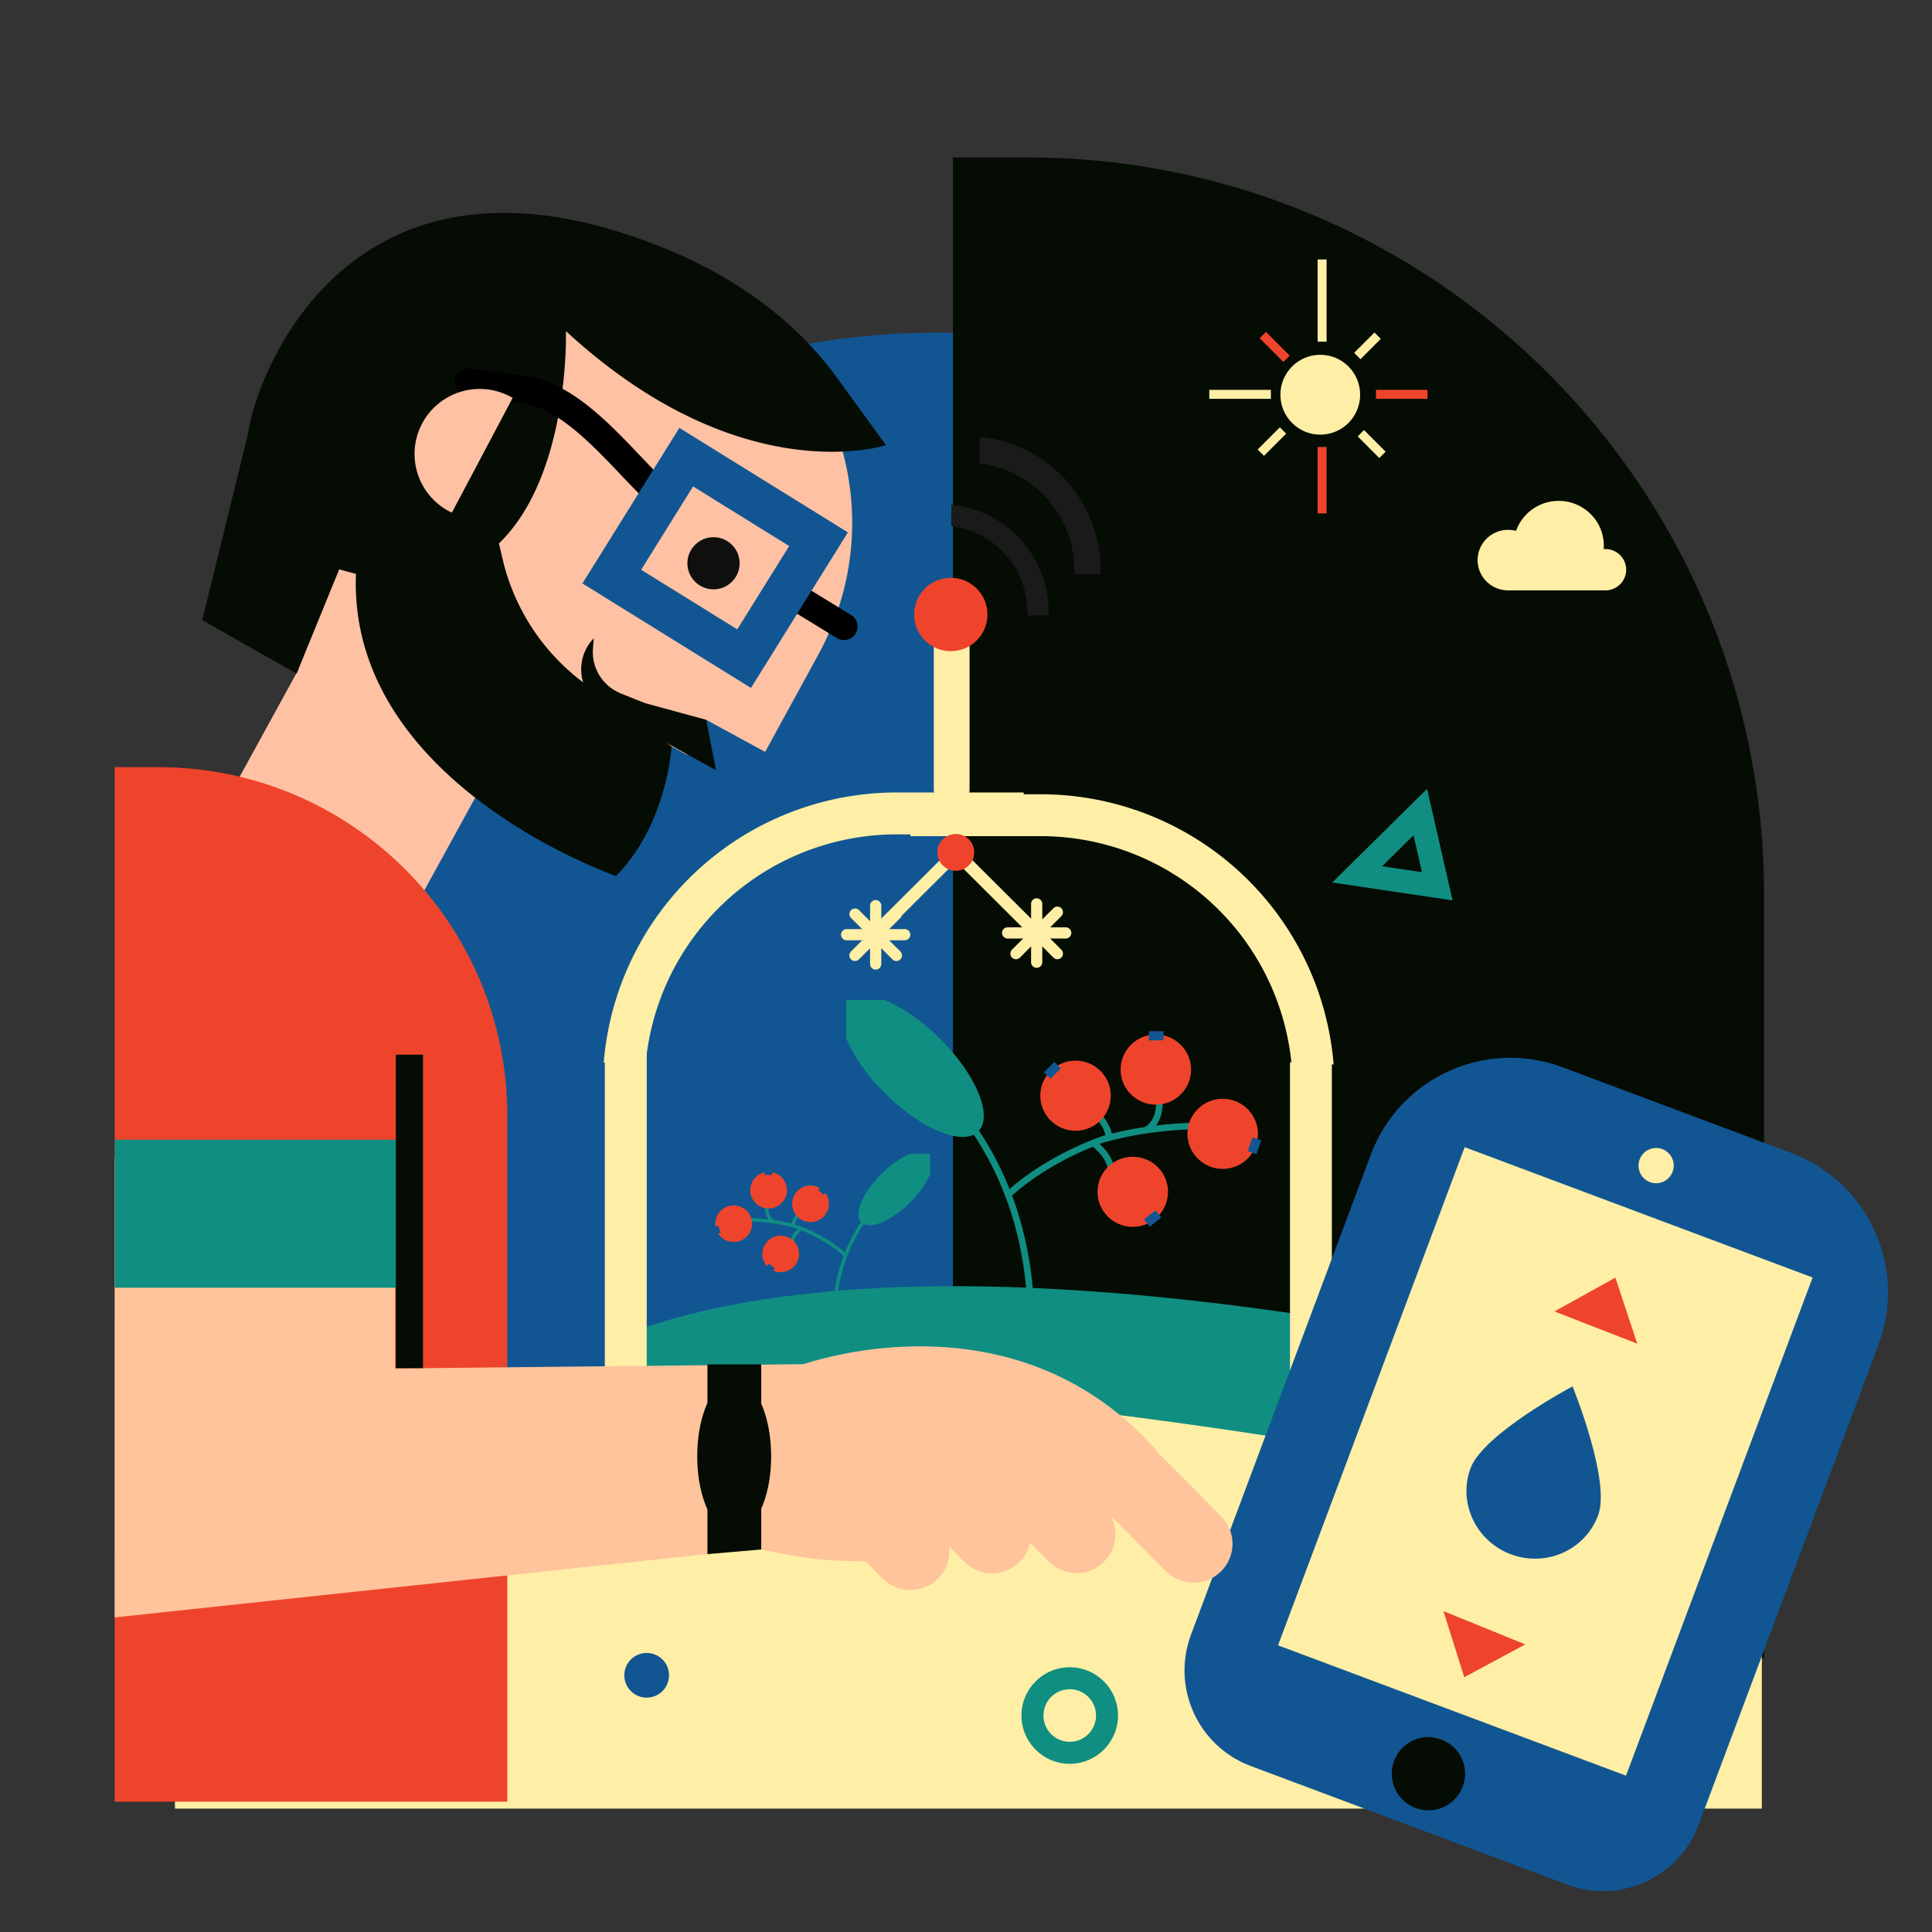 <svg xmlns="http://www.w3.org/2000/svg" viewBox="0 0 1080 1080" width="1080" height="1080"><rect x="0" y="0" width="1080" height="1080" fill="#333333" stroke="none"/><g transform="translate(111.0 186.0) rotate(0.0 227.0 555.0) translate(0.0 0.0) scale(2.055 2.056)"><svg width="220.976" height="399.351" viewBox="0 0 220.976 399.351"><path d="M220.976 539.926H0V200.595C0 89.809 89.809 0 200.595 0h20.381z" fill="#115693"/></svg></g><g transform="translate(452.0 88.0) rotate(0.0 267.0 510.5) translate(80.697 0.0) scale(1.971 1.972)"><svg width="230.041" height="425.54" viewBox="40.952 0 230.041 425.54"><path d="M270.993 517.85H0V0h61.988c115.43 0 209.005 93.575 209.005 209.005z" fill="#050c04"/></svg></g><g transform="translate(-147.0 444.0) rotate(0.0 446.5 470.0) translate(655.92 0.0) scale(1.561 1.561)"><svg width="151.855" height="96.729" viewBox="420.273 0 151.855 96.729"><path d="M60.271 602.157a60.3 60.3 0 0 1 .029-120.6h199.994a70.7 70.7 0 0 0 70.618-70.619V85.618A85.716 85.716 0 0 1 416.531 0h50.49A105.278 105.278 0 0 1 572.18 105.159a7.5 7.5 0 0 1-15 0A90.261 90.261 0 0 0 467.021 15h-50.49a70.7 70.7 0 0 0-70.619 70.618v325.321a85.716 85.716 0 0 1-85.618 85.619H60.3a45.3 45.3 0 1 0 .7 90.594l129.417-2 .231 15-129.416 2c-.321.003-.642.005-.961.005z" fill="#ffeea6"/></svg></g><g transform="translate(1230.0 443.0) rotate(0.0 -446.5 470.0) translate(-657.745 0.0) scale(-1.561 1.561)"><svg width="150.737" height="96.729" viewBox="421.443 0 150.737 96.729"><path d="M60.271 602.157a60.3 60.3 0 0 1 .029-120.6h199.994a70.7 70.7 0 0 0 70.618-70.619V85.618A85.716 85.716 0 0 1 416.531 0h50.49A105.278 105.278 0 0 1 572.18 105.159a7.5 7.5 0 0 1-15 0A90.261 90.261 0 0 0 467.021 15h-50.49a70.7 70.7 0 0 0-70.619 70.618v325.321a85.716 85.716 0 0 1-85.618 85.619H60.3a45.3 45.3 0 1 0 .7 90.594l129.417-2 .231 15-129.416 2c-.321.003-.642.005-.961.005z" fill="#ffeea6"/></svg></g><g transform="translate(312.0 719.0) rotate(0.0 327.5 61.5) translate(38.193 0.0) scale(1.395 1.4)"><svg width="275.337" height="87.876" viewBox="27.385 0 275.337 87.876"><path d="M.115 32.143c12.382-4.781 100.643-78.1 469.535 14.123v41.61H.397S-.258 32.287.115 32.143z" fill="#108E82"/></svg></g><g transform="translate(-125.0 769.0) rotate(0.0 645.0 121.0) translate(222.79 0.0) scale(2.747 2.754)"><svg width="322.93" height="87.876" viewBox="81.111 0 322.93 87.876"><path d="M.115 32.143c12.382-4.781 100.643-78.1 469.535 14.123v41.61H.397S-.258 32.287.115 32.143z" fill="#ffeea6"/></svg></g><g transform="translate(1261.0 405.0) rotate(0.0 -446.5 470.0) translate(-376.542 188.825) scale(-1.561 1.561)"><svg width="137.759" height="179.366" viewBox="241.265 120.96 137.759 179.366"><path d="M60.271 602.157a60.3 60.3 0 0 1 .029-120.6h199.994a70.7 70.7 0 0 0 70.618-70.619V85.618A85.716 85.716 0 0 1 416.531 0h50.49A105.278 105.278 0 0 1 572.18 105.159a7.5 7.5 0 0 1-15 0A90.261 90.261 0 0 0 467.021 15h-50.49a70.7 70.7 0 0 0-70.619 70.618v325.321a85.716 85.716 0 0 1-85.618 85.619H60.3a45.3 45.3 0 1 0 .7 90.594l129.417-2 .231 15-129.416 2c-.321.003-.642.005-.961.005z" fill="#ffeea6"/></svg></g><g transform="translate(878.0 400.0) rotate(0.0 -446.5 470.0) translate(-376.542 188.825) scale(-1.561 1.561)"><svg width="137.759" height="179.366" viewBox="241.265 120.96 137.759 179.366"><path d="M60.271 602.157a60.3 60.3 0 0 1 .029-120.6h199.994a70.7 70.7 0 0 0 70.618-70.619V85.618A85.716 85.716 0 0 1 416.531 0h50.49A105.278 105.278 0 0 1 572.18 105.159a7.5 7.5 0 0 1-15 0A90.261 90.261 0 0 0 467.021 15h-50.49a70.7 70.7 0 0 0-70.619 70.618v325.321a85.716 85.716 0 0 1-85.618 85.619H60.3a45.3 45.3 0 1 0 .7 90.594l129.417-2 .231 15-129.416 2c-.321.003-.642.005-.961.005z" fill="#ffeea6"/></svg></g><g transform="translate(711.0 607.0) rotate(20.535 151.5 213.5) scale(2.141 2.143)"><svg width="141.537" height="199.213" viewBox="0 0 141.537 199.213"><path d="M114.888 199.213H26.649C11.931 199.213 0 187.282 0 172.564V38.872C0 17.404 17.404 0 38.872 0h63.792c21.469 0 38.872 17.404 38.872 38.872v133.691c.001 14.719-11.93 26.65-26.648 26.65z" fill="#115693"/><path d="M22.258 28.468h97.021v138.766H22.258z" fill="#FFEEA6"/><circle cx="70.768" cy="183.83" fill="#FFB6B7" r="8.576"/><circle cx="70.768" cy="15.455" fill="#FFEEA6" r="4.596"/></svg></g><g transform="translate(560.0 519.0) rotate(-157.863 184.5 190.0) translate(0.0 0.0) scale(2.532 2.547)"><svg width="27.649" height="14.136" viewBox="0 0 27.649 14.136"><g fill="#ee442b"><path d="M4.26 20.12 0 16.58 11.77 2.42l11.78 14.16-4.26 3.54-7.52-9.03z"/><path d="M139.22 139.98H9V9.43h5.55v125.01h124.67z"/><path d="m131.59 148.98-3.55-4.26 9.04-7.51-9.04-7.52 3.55-4.26 14.16 11.78z"/></g></svg></g><g transform="translate(689.0 119.0) rotate(0.0 -312.5 444.0) scale(-2.169 2.164)"><svg width="288.102" height="410.429" viewBox="0 0 288.102 410.429"><path d="M246.703 39.288C227.557 4.213 183.602-8.7 148.527 10.446a73.362 73.362 0 0 0-4.819 2.875l-9.52 5.737c-34.147 18.639-46.006 61.042-27.367 95.189l13.643 24.993 15.187-8.29 4.934 9.04 3.979-2.172 4.076 7.589c6.561 12.216 19.966 13.547 32.214 7.045l11.692-6.207 20.116 36.739 49.017-26.756-20.981-38.334c16.802-22.016 20.131-52.726 6.005-78.606z" fill="#ffc1a3"/><circle cx="133.768" cy="90.515" fill="#0f0f0e" r="6.734"/><path d="M288.091 143.182h-11.198c-49.691 0-89.973 40.282-89.973 89.973v177.274h101.171z" fill="#ee442b"/><path d="m215.8 335.26 72.302 27.566-.011-118.949H215.8z" fill="#ffc49c"/><path d="M211.02 239.416h77.071v38.242H211.02z" fill="#108e82"/><path d="m288.102 362.826-32.387-63.896-158.703-1.673 25.494 47.802z" fill="#ffc49c"/><path d="m164.626 109.899.209 2.629a11.537 11.537 0 0 1-7.209 11.622l-6.195 2.483-15.781 4.318-2.526 13.027 28.801-15.972c6.635-3.68 7.973-12.652 2.701-18.107zM89.323 59.998s37.21 12.391 82.478-29.459c0 0-2.444 80.045 58.425 61.524l10.989 26.95 24.317-13.818-11.765-48.042c-2.528-17.325-27.709-80.811-107.969-47.769-17.359 7.147-32.902 18.072-43.914 33.275z" fill="#050c04"/><path d="m194.369 62.622-6.24 26.789a55.672 55.672 0 0 1-21.542 32.442l-22.023 15.966s1.154 20.252 14.359 33.467c0 0 80.183-27.703 65.171-91.123z" fill="#050c04"/><g fill="#ffc49c"><path d="M23.715 315.741 2.901 336.742c-3.899 3.942-3.863 10.298.078 14.196 3.942 3.899 10.298 3.863 14.196-.078l22.114-22.293z"/><path d="m53.91 313.271-20.814 21.002c-3.899 3.942-3.863 10.298.078 14.196 3.942 3.899 10.298 3.863 14.196-.078l22.114-22.293z"/><path d="m75.66 313.351-20.814 21.002c-3.899 3.942-3.863 10.298.078 14.196 3.942 3.899 10.298 3.863 14.196-.078l22.114-22.293z"/><path d="m96.693 317.653-20.814 21.002c-3.899 3.942-3.863 10.298.078 14.196 3.942 3.899 10.298 3.863 14.196-.078l22.114-22.293z"/><path d="M111.83 297.855s-54.734-20.794-92.378 21.989l16.253 13.026 57.96 15.536 6.896-.225a92.753 92.753 0 0 0 15.377-1.793l6.568-1.328z"/></g><path d="m135.333 346.471-13.863-1.202V297.45h13.863z" fill="#050c04"/><ellipse cx="128.441" cy="321.181" fill="#050c04" rx="9.53" ry="19.918"/><path d="M100.138 110.363a3.5 3.5 0 0 1-1.836-6.483l12.932-7.944a3.5 3.5 0 0 1 3.664 5.964l-12.932 7.944a3.483 3.483 0 0 1-1.828.519zm50.657-37.119a3.499 3.499 0 0 1-2.484-5.965c1.401-1.412 2.842-2.932 4.368-4.541 8.523-8.987 18.183-19.174 30.033-20.73l13.816-1.815a3.5 3.5 0 1 1 .912 6.94l-13.816 1.815c-9.391 1.234-18.144 10.465-25.866 18.607-1.554 1.639-3.021 3.187-4.478 4.654a3.495 3.495 0 0 1-2.485 1.035z"/><path d="M124.115 122.718 99.138 82.535l43.431-26.996 24.977 40.184zm-9.85-36.653 13.381 21.526 24.774-15.399-13.381-21.526z" fill="#115693"/><path d="M186.181 47.427c-.221.117-.437.24-.65.365l15.675 29.649c.224-.106.447-.215.668-.332 8.196-4.333 11.328-14.491 6.995-22.688s-14.491-11.327-22.688-6.994z" fill="#ffc1a3"/><path d="M208.646 217.445h7v80.986h-7z" fill="#050c04"/></svg></g><g transform="translate(798.0 751.0) rotate(21.304 181.0 186.0) translate(0.0 0.0) scale(2.484 2.493)"><svg width="27.781" height="14.44" viewBox="0 0 27.781 14.44"><g fill="#ee442b"><path d="M4.26 20.12 0 16.58 11.77 2.42l11.78 14.16-4.26 3.54-7.52-9.03z"/><path d="M139.22 139.98H9V9.43h5.55v125.01h124.67z"/><path d="m131.59 148.98-3.55-4.26 9.04-7.51-9.04-7.52 3.55-4.26 14.16 11.78z"/></g></svg></g><g transform="translate(473.0 559.0) rotate(0.0 116.0 82.5) translate(0.0 0.0) scale(0.734 0.73)"><svg width="316.19" height="225.969" viewBox="0 0 316.19 225.969"><g fill="#108e82"><path d="M137.542 225.97c-4.629-62.261-27.637-115.4-68.387-157.953l3.611-3.458c41.573 43.409 65.045 97.591 69.763 161.04z"/><path d="m126 150.069-3.367-3.7c31.145-28.359 71.8-41.9 72.21-42.035.359-.115 34.649-10.9 79.177-10.346l-.063 5c-43.682-.549-77.24 10-77.574 10.1-.383.131-40.056 13.362-70.383 40.981z"/><ellipse cx="50.49" cy="50.49" rx="29.612" ry="70.926" transform="matrix(.707 -.707 .707 .707 -20.913 50.49)"/><path d="m202.689 106.786-4.985-.394c.623-7.88-9.831-19.507-13.911-23.322l3.414-3.652c.671.627 16.419 15.497 15.482 27.368zm25.791-4.215-2.4-4.384c5.309-2.913 8.541-7.639 9.6-14.046a28.112 28.112 0 0 0-.03-9.223l4.891-1.033c.04.197 4.01 19.868-12.061 28.686zm-25.696 34.774-4.6-1.971c5.05-11.775-11.166-23.666-11.33-23.785l2.922-4.058a46.507 46.507 0 0 1 8.832 8.744c5.527 7.268 6.969 14.554 4.176 21.07z"/></g><circle cx="174.692" cy="73.284" fill="#ee442b" r="26.844"/><path d="m150.672 55.325 7.906-7.907 4.974 4.974-7.907 7.906z" fill="#115693"/><circle cx="235.87" cy="53.306" fill="#ee442b" r="26.844"/><path d="m230.54 23.947 11.18-.133.083 7.034-11.18.132z" fill="#115693"/><circle cx="218.288" cy="146.892" fill="#ee442b" r="26.844"/><path d="m239.986 166.59-8.732 6.983-4.394-5.492 8.732-6.985z" fill="#115693"/><circle cx="286.771" cy="102.504" fill="#ee442b" r="26.844"/><path d="m316.188 107.497-3.686 10.556-6.64-2.319 3.685-10.556z" fill="#115693"/></svg></g><g transform="translate(520.0 645.0) rotate(0.0 -60.5 43.0) translate(-0.05 0.0) scale(-0.383 0.381)"><svg width="316.06" height="225.969" viewBox="0.13 0 316.06 225.969"><g fill="#108e82"><path d="M137.542 225.97c-4.629-62.261-27.637-115.4-68.387-157.953l3.611-3.458c41.573 43.409 65.045 97.591 69.763 161.04z"/><path d="m126 150.069-3.367-3.7c31.145-28.359 71.8-41.9 72.21-42.035.359-.115 34.649-10.9 79.177-10.346l-.063 5c-43.682-.549-77.24 10-77.574 10.1-.383.131-40.056 13.362-70.383 40.981z"/><ellipse cx="50.49" cy="50.49" rx="29.612" ry="70.926" transform="matrix(.707 -.707 .707 .707 -20.913 50.49)"/><path d="m202.689 106.786-4.985-.394c.623-7.88-9.831-19.507-13.911-23.322l3.414-3.652c.671.627 16.419 15.497 15.482 27.368zm25.791-4.215-2.4-4.384c5.309-2.913 8.541-7.639 9.6-14.046a28.112 28.112 0 0 0-.03-9.223l4.891-1.033c.04.197 4.01 19.868-12.061 28.686zm-25.696 34.774-4.6-1.971c5.05-11.775-11.166-23.666-11.33-23.785l2.922-4.058a46.507 46.507 0 0 1 8.832 8.744c5.527 7.268 6.969 14.554 4.176 21.07z"/></g><circle cx="174.692" cy="73.284" fill="#ee442b" r="26.844"/><path d="m150.672 55.325 7.906-7.907 4.974 4.974-7.907 7.906z" fill="#115693"/><circle cx="235.87" cy="53.306" fill="#ee442b" r="26.844"/><path d="m230.54 23.947 11.18-.133.083 7.034-11.18.132z" fill="#115693"/><circle cx="218.288" cy="146.892" fill="#ee442b" r="26.844"/><path d="m239.986 166.59-8.732 6.983-4.394-5.492 8.732-6.985z" fill="#115693"/><circle cx="286.771" cy="102.504" fill="#ee442b" r="26.844"/><path d="m316.188 107.497-3.686 10.556-6.64-2.319 3.685-10.556z" fill="#115693"/></svg></g><g transform="translate(560.0 502.0) rotate(0.0 19.5 19.5) scale(0.804 0.804)"><svg width="48.52" height="48.52" viewBox="0 0 48.52 48.52"><g fill="#ffeea6"><path d="M24.26 48.52a3.89 3.89 0 0 1-3.89-3.89V3.89a3.9 3.9 0 0 1 7.79 0v40.74a3.9 3.9 0 0 1-3.9 3.89z"/><path d="M44.63 28.16H3.89a3.9 3.9 0 0 1 0-7.79h40.74a3.9 3.9 0 0 1 0 7.79z"/><path d="M38.66 42.56a3.89 3.89 0 0 1-2.75-1.14L7.11 12.61a3.89 3.89 0 0 1 5.5-5.5l28.81 28.8a3.9 3.9 0 0 1-2.76 6.65z"/><path d="M9.86 42.56a3.9 3.9 0 0 1-2.75-6.65l28.8-28.8a3.89 3.89 0 0 1 5.51 5.5L12.61 41.42a3.87 3.87 0 0 1-2.75 1.14z"/></g></svg></g><g transform="translate(490.0 417.0) rotate(0.0 44.5 52.0) translate(0.0 36.071) scale(0.867 0.864)"><svg width="102.61" height="78.609" viewBox="0 41.741 102.61 78.609"><path d="M47.1 0h8v68.84h-8z" fill="#FFEEA6"/><path d="m51.1 68.84 48.68 48.68" fill="#ffc49c"/><path d="m48.275 71.674 5.657-5.657 48.677 48.677-5.656 5.657z" fill="#FFEEA6"/><path d="M51.51 68.84 2.83 117.52" fill="#ffc49c"/><path d="M.003 114.686 48.68 66.01l5.657 5.657L5.66 120.343z" fill="#FFEEA6"/><circle cx="51.1" cy="68.84" fill="#ee442b" r="11.89"/></svg></g><g transform="translate(470.0 503.0) rotate(0.0 19.5 19.5) scale(0.804 0.804)"><svg width="48.52" height="48.52" viewBox="0 0 48.52 48.52"><g fill="#ffeea6"><path d="M24.26 48.52a3.89 3.89 0 0 1-3.89-3.89V3.89a3.9 3.9 0 0 1 7.79 0v40.74a3.9 3.9 0 0 1-3.9 3.89z"/><path d="M44.63 28.16H3.89a3.9 3.9 0 0 1 0-7.79h40.74a3.9 3.9 0 0 1 0 7.79z"/><path d="M38.66 42.56a3.89 3.89 0 0 1-2.75-1.14L7.11 12.61a3.89 3.89 0 0 1 5.5-5.5l28.81 28.8a3.9 3.9 0 0 1-2.76 6.65z"/><path d="M9.86 42.56a3.9 3.9 0 0 1-2.75-6.65l28.8-28.8a3.89 3.89 0 0 1 5.51 5.5L12.61 41.42a3.87 3.87 0 0 1-2.75 1.14z"/></g></svg></g><g transform="translate(522.0 355.0) rotate(0.0 10.0 46.5) scale(0.696 0.71)"><svg width="28.723" height="130.979" viewBox="0 0 28.723 130.979"><rect fill="#FFEEA6" height="130.979" rx="9" width="28.723"/></svg></g><g transform="translate(511.0 323.0) rotate(0.0 20.5 20.5) scale(2.781 2.781)"><svg width="14.745" height="14.745" viewBox="0 0 14.745 14.745"><circle cx="7.372" cy="7.372" fill="#EE442B" r="7.372"/></svg></g><g transform="translate(571.0 932.0) rotate(0.0 27.0 27.0) scale(1.042 1.042)"><svg width="51.8" height="51.8" viewBox="0 0 51.8 51.8"><path d="M25.9 51.8C11.6 51.8 0 40.2 0 25.9S11.6 0 25.9 0s25.9 11.6 25.9 25.9-11.6 25.9-25.9 25.9zm0-40c-7.8 0-14.1 6.3-14.1 14.1S18.1 40 25.9 40 40 33.7 40 25.9s-6.3-14.1-14.1-14.1z" fill="#108E82"/></svg></g><g transform="translate(349.0 924.0) rotate(0.0 12.5 12.5) scale(1.695 1.695)"><svg width="14.745" height="14.745" viewBox="0 0 14.745 14.745"><circle cx="7.372" cy="7.372" fill="#115693" r="7.372"/></svg></g><g transform="translate(778.0 971.0) rotate(0.0 20.5 20.5) scale(2.781 2.781)"><svg width="14.745" height="14.745" viewBox="0 0 14.745 14.745"><circle cx="7.372" cy="7.372" fill="#050c04" r="7.372"/></svg></g><g transform="translate(666.0 155.0) rotate(-90 71.0 61.0) scale(1.299 1.297)"><svg width="109.293" height="94.041" viewBox="0 0 109.293 94.041"><path d="M73.896 46.687h35.397v3.867H73.896z" fill="#ffeea6"/><path d="M0 46.687h28.594v3.867H0zm65.172-14.764L75.375 21.72l2.735 2.734-10.203 10.203z" fill="#ee442b"/><g fill="#ffeea6"><path d="m23.82 73.275 9.318-9.32 2.734 2.735-9.319 9.32zm10.5-40.145-9.546-9.547 2.735-2.734 9.546 9.546zm40.793 40.792-8.758-8.758 2.734-2.734 8.758 8.758z"/></g><path d="M53.179 71.844v22.198h-3.867V71.844z" fill="#ee442b"/><path d="M53.18 0v26.542h-3.868V0z" fill="#ffeea6"/><circle cx="51.078" cy="47.832" fill="#ffeea6" r="17.185"/></svg></g><g transform="translate(466.0 282.0) rotate(0.0 62.0 62.0) translate(65.776 0.0) scale(5.905 5.905)"><svg width="9.861" height="10.5" viewBox="11.139 0 9.861 10.5"><clipPath id="a"><path d="M0 0h20.35v20.35H0z" fill="#EE442B"/></clipPath><g clip-path="url(#a)"><path d="M10.18 20.35a10.18 10.18 0 1 1 10.17-10.17 10.19 10.19 0 0 1-10.17 10.17zm0-18.35a8.18 8.18 0 1 0 8.17 8.18A8.19 8.19 0 0 0 10.18 2z" fill="#1a1a1a"/></g></svg></g><g transform="translate(466.0 244.0) rotate(0.0 77.0 77.0) translate(81.609 0.0) scale(7.333 7.333)"><svg width="9.872" height="10.5" viewBox="11.128 0 9.872 10.5"><clipPath id="b"><path d="M0 0h20.35v20.35H0z" fill="#EE442B"/></clipPath><g clip-path="url(#b)"><path d="M10.18 20.35a10.18 10.18 0 1 1 10.17-10.17 10.19 10.19 0 0 1-10.17 10.17zm0-18.35a8.18 8.18 0 1 0 8.17 8.18A8.19 8.19 0 0 0 10.18 2z" fill="#1a1a1a"/></g></svg></g><g transform="translate(826.0 280.0) rotate(0.0 41.5 25.0) scale(0.684 0.678)"><svg width="121.404" height="73.787" viewBox="0 0 121.404 73.787"><path d="M104.362 39.702c-.451 0-.893.033-1.335.068.073-.95.122-1.907.122-2.876C103.149 16.518 86.631 0 66.255 0c-16.11 0-29.8 10.33-34.829 24.724a25 25 0 0 0-6.469-.851C11.174 23.872 0 35.046 0 48.83s11.174 24.957 24.957 24.957h79.404c9.413 0 17.043-7.63 17.043-17.042s-7.63-17.043-17.042-17.043z" fill="#ffeea6"/></svg></g><g transform="translate(824.0 772.0) rotate(19.936 38.0 50.0) scale(2.28 2.241)"><svg width="33.34" height="44.616" viewBox="0 0 33.34 44.616"><path d="M33.34 27.947C33.34 18.74 16.67 0 16.67 0S0 18.74 0 27.947s7.463 16.67 16.67 16.67 16.67-7.464 16.67-16.67z" fill="#115693"/></svg></g><g transform="translate(753.0 435.0) rotate(98.989 30.0 34.0) scale(1.501 1.515)"><svg width="39.966" height="44.875" viewBox="0 0 39.966 44.875"><path d="M39.966 44.875 0 15.717 39.551 0zM17.875 17.982 31.1 27.631l-.137-14.85z" fill="#108E82"/></svg></g></svg>